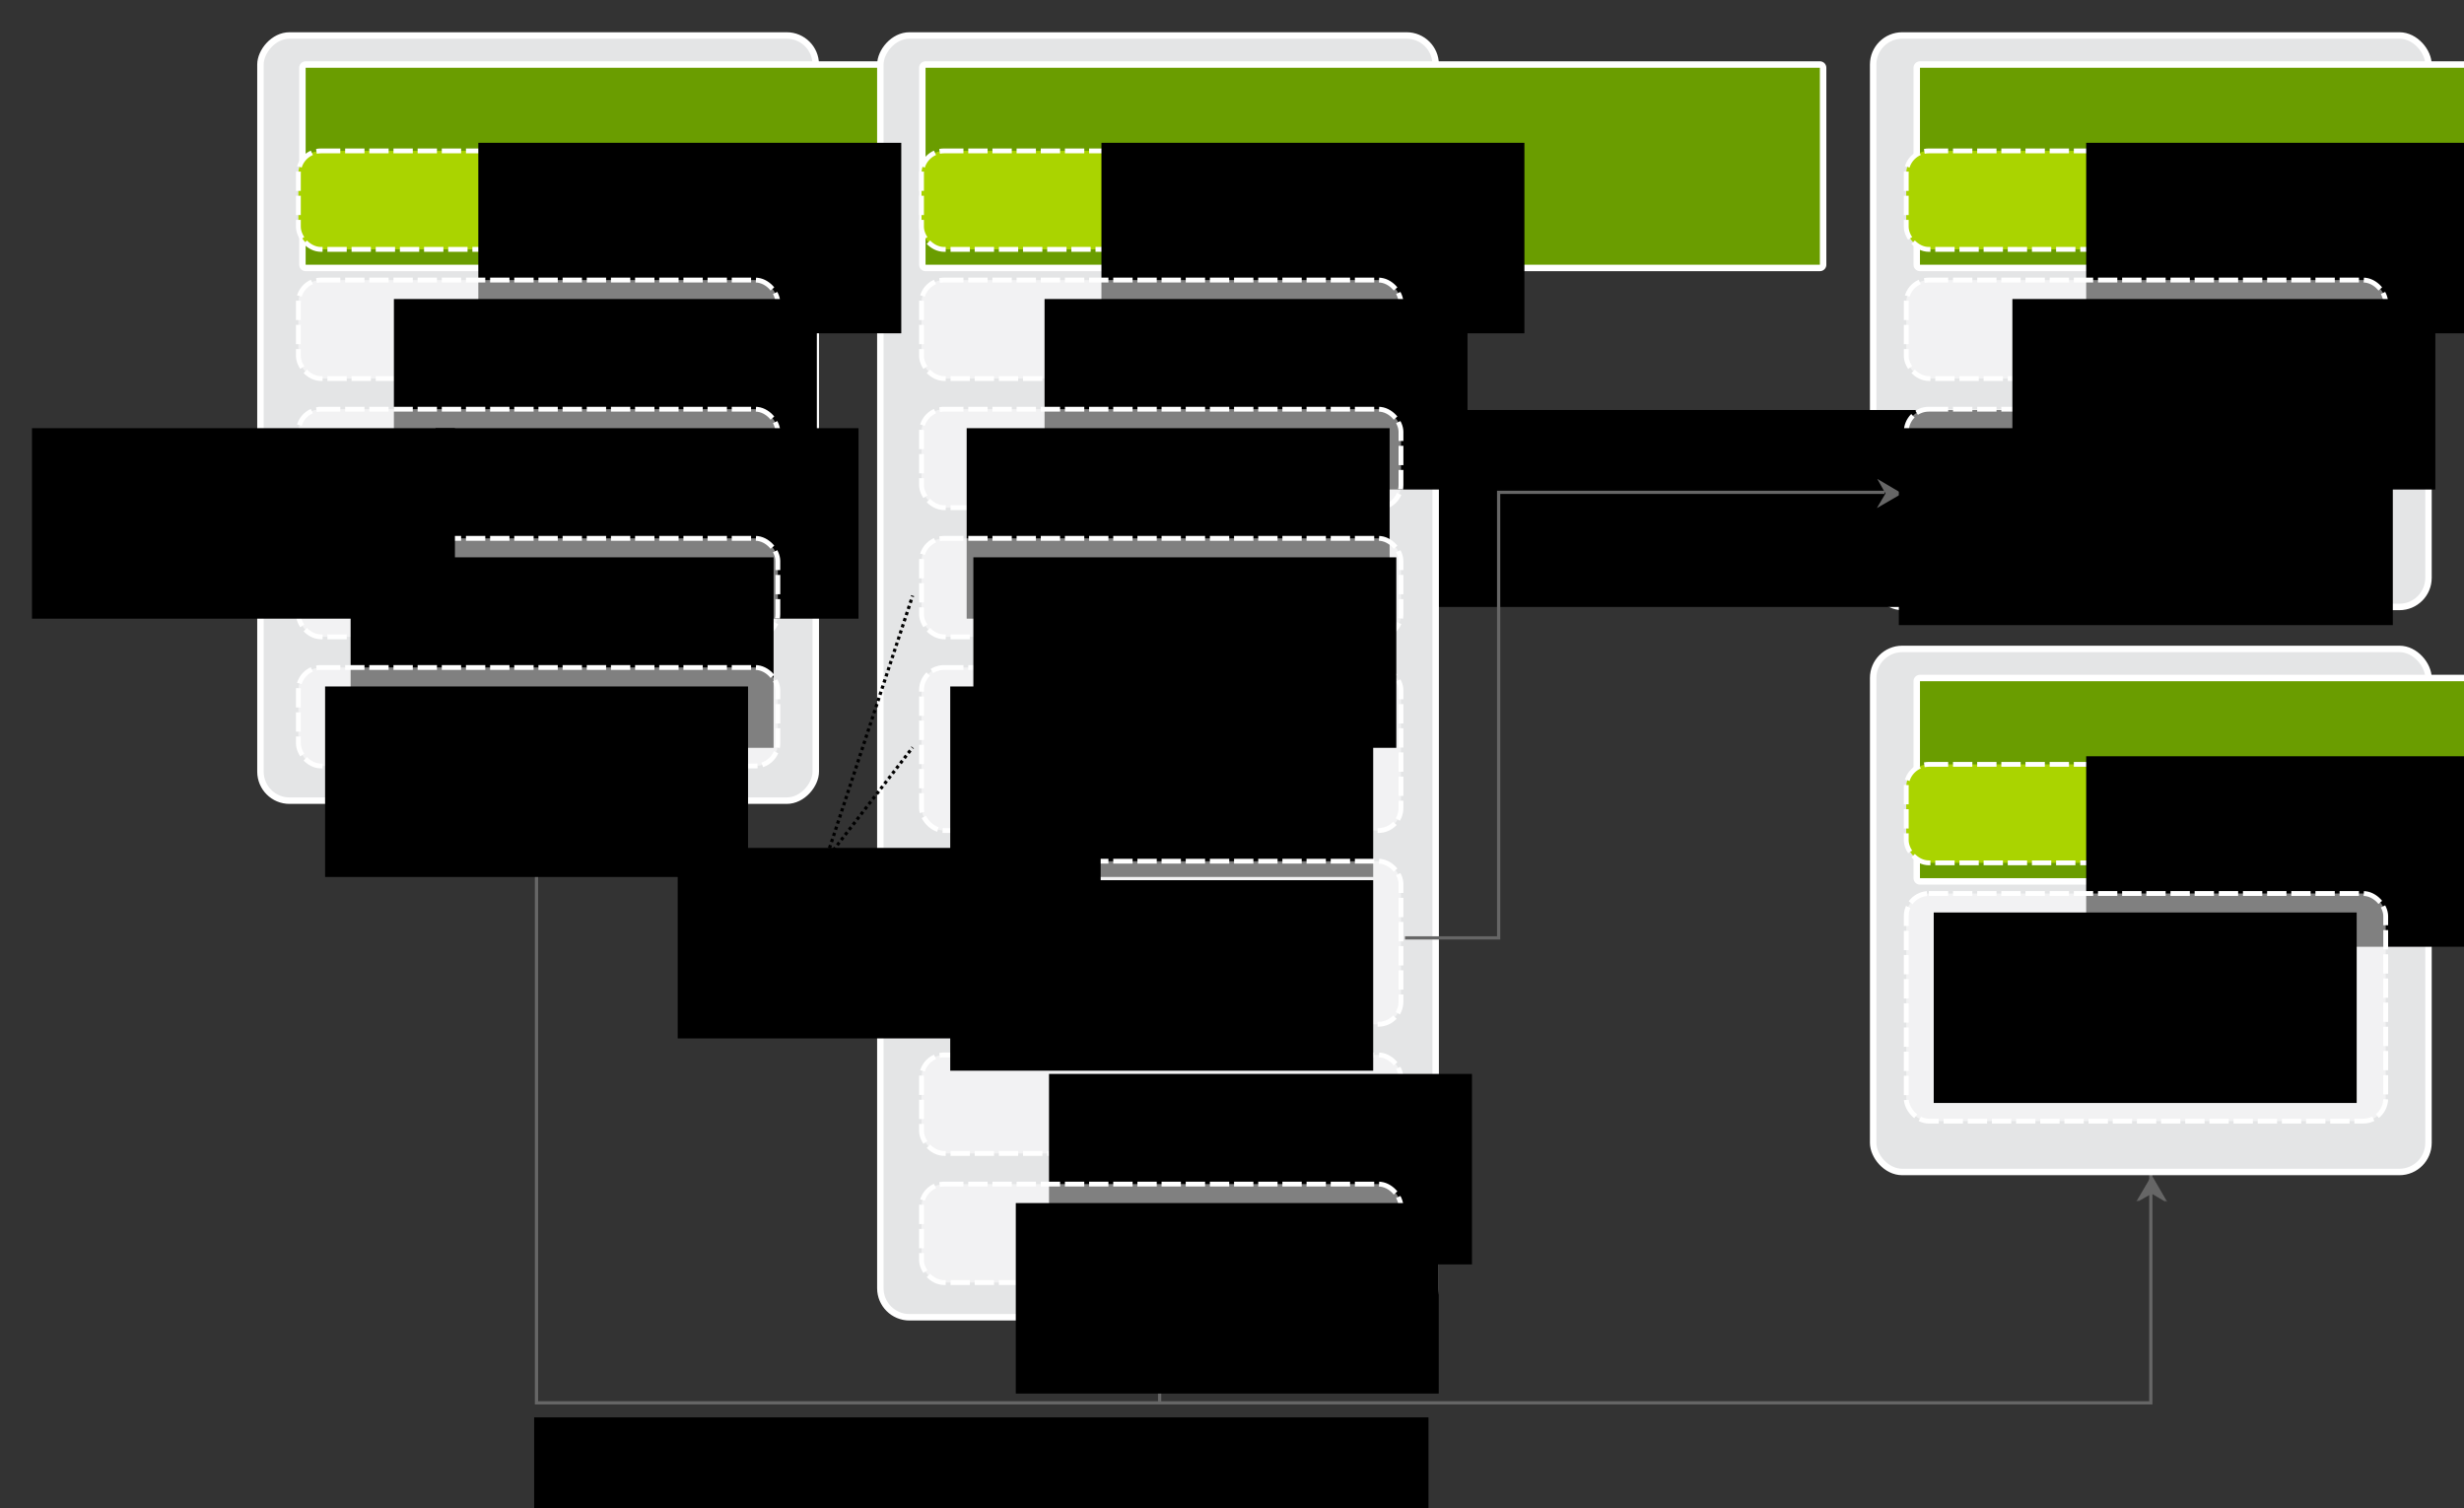 <?xml version="1.0" encoding="UTF-8" standalone="no"?>
<!-- Created with Inkscape (http://www.inkscape.org/) -->

<svg
   xmlns:dc="http://purl.org/dc/elements/1.1/"
   xmlns:cc="http://creativecommons.org/ns#"
   xmlns:rdf="http://www.w3.org/1999/02/22-rdf-syntax-ns#"
   xmlns:svg="http://www.w3.org/2000/svg"
   xmlns="http://www.w3.org/2000/svg"
   version="1.2"
   width="763.168"
   height="467.071"
   id="svg2">
  <rect width="100%" height="100%" fill="#333333" stroke="none"/>
  <defs
     id="defs4" />
  <g
     transform="translate(-1262.332,-495.375)"
     id="layer1">
    <rect
       width="172"
       height="237"
       rx="9"
       ry="9"
       x="-1515"
       y="506.362"
       transform="scale(-1,1)"
       id="rect6978-9"
       style="color:#000000;fill:#e4e5e6;fill-opacity:1;fill-rule:nonzero;stroke:#ffffff;stroke-width:2;stroke-miterlimit:4;stroke-opacity:1;stroke-dasharray:none;marker:none;visibility:visible;display:inline;overflow:visible;enable-background:accumulate" />
    <g
       transform="translate(120,0)"
       id="g10127">
      <flowRoot
         transform="translate(1164,272)"
         id="flowRoot6988-5"
         xml:space="preserve"
         style="font-size:15px;font-style:normal;font-variant:normal;font-weight:normal;font-stretch:normal;text-indent:0;text-align:start;text-decoration:none;line-height:125%;letter-spacing:0px;word-spacing:0px;text-transform:none;direction:ltr;block-progression:tb;writing-mode:lr-tb;text-anchor:start;baseline-shift:baseline;color:#000000;fill:#6a9d00;fill-opacity:1;fill-rule:nonzero;stroke:#ffffff;stroke-width:4;stroke-linecap:butt;stroke-linejoin:round;stroke-miterlimit:4;stroke-opacity:1;stroke-dasharray:none;stroke-dashoffset:0;marker:none;visibility:visible;display:inline;overflow:visible;enable-background:accumulate;font-family:Sans;-inkscape-font-specification:Sans"><flowRegion
           id="flowRegion6990-0"><rect
             width="277"
             height="61"
             x="73"
             y="244.362"
             id="rect6992-6"
             style="font-size:15px;font-style:normal;font-variant:normal;font-weight:normal;font-stretch:normal;text-indent:0;text-align:start;text-decoration:none;line-height:125%;letter-spacing:0px;word-spacing:0px;text-transform:none;direction:ltr;block-progression:tb;writing-mode:lr-tb;text-anchor:start;baseline-shift:baseline;color:#000000;fill:#6a9d00;fill-opacity:1;fill-rule:nonzero;stroke:#ffffff;stroke-width:4;stroke-linecap:butt;stroke-linejoin:round;stroke-miterlimit:4;stroke-opacity:1;stroke-dasharray:none;stroke-dashoffset:0;marker:none;visibility:visible;display:inline;overflow:visible;enable-background:accumulate;font-family:Sans;-inkscape-font-specification:Sans" /></flowRegion><flowPara
           id="flowPara3277">Admin Node</flowPara></flowRoot>      <flowRoot
         transform="translate(1164,272)"
         id="flowRoot6988-9-1"
         xml:space="preserve"
         style="font-size:15px;font-style:normal;font-variant:normal;font-weight:normal;font-stretch:normal;text-indent:0;text-align:start;text-decoration:none;line-height:125%;letter-spacing:0px;word-spacing:0px;text-transform:none;direction:ltr;block-progression:tb;writing-mode:lr-tb;text-anchor:start;baseline-shift:baseline;color:#000000;fill:#6a9d00;fill-opacity:1;fill-rule:nonzero;stroke:none;marker:none;visibility:visible;display:inline;overflow:visible;enable-background:accumulate;font-family:Sans;-inkscape-font-specification:Sans"><flowRegion
           id="flowRegion6990-1-9"><rect
             width="277"
             height="61"
             x="73"
             y="244.362"
             id="rect6992-3-8"
             style="font-size:15px;font-style:normal;font-variant:normal;font-weight:normal;font-stretch:normal;text-indent:0;text-align:start;text-decoration:none;line-height:125%;letter-spacing:0px;word-spacing:0px;text-transform:none;direction:ltr;block-progression:tb;writing-mode:lr-tb;text-anchor:start;baseline-shift:baseline;color:#000000;fill:#6a9d00;fill-opacity:1;fill-rule:nonzero;stroke:none;marker:none;visibility:visible;display:inline;overflow:visible;enable-background:accumulate;font-family:Sans;-inkscape-font-specification:Sans" /></flowRegion><flowPara
           id="flowPara3275">Admin Node</flowPara></flowRoot>    </g>
    <rect
       width="172"
       height="177"
       rx="9"
       ry="9"
       x="1842.5"
       y="506.362"
       id="rect6978-7-0"
       style="color:#000000;fill:#e4e5e6;fill-opacity:1;fill-rule:nonzero;stroke:#ffffff;stroke-width:2;stroke-miterlimit:4;stroke-opacity:1;stroke-dasharray:none;marker:none;visibility:visible;display:inline;overflow:visible;enable-background:accumulate" />
    <flowRoot
       transform="translate(1570.772,378)"
       id="flowRoot6998-1-3-9-0"
       xml:space="preserve"
       style="font-size:15px;font-style:normal;font-variant:normal;font-weight:normal;font-stretch:normal;text-align:center;line-height:125%;letter-spacing:0px;word-spacing:0px;writing-mode:lr-tb;text-anchor:middle;fill:#000000;fill-opacity:1;stroke:none;font-family:Sans;-inkscape-font-specification:Sans"><flowRegion
         id="flowRegion7000-4-1-9-1"><rect
           width="277"
           height="61"
           x="73"
           y="244.362"
           id="rect7002-3-4-0-6"
           style="font-size:15px;font-style:normal;font-variant:normal;font-weight:normal;font-stretch:normal;text-align:center;line-height:125%;writing-mode:lr-tb;text-anchor:middle;font-family:Sans;-inkscape-font-specification:Sans" /></flowRegion><flowPara
         id="flowPara3534">Cloud Control</flowPara></flowRoot>    <rect
       width="172"
       height="397"
       rx="9"
       ry="9"
       x="-1707"
       y="506.362"
       transform="scale(-1,1)"
       id="rect6978-9-2"
       style="color:#000000;fill:#e4e5e6;fill-opacity:1;fill-rule:nonzero;stroke:#ffffff;stroke-width:2;stroke-miterlimit:4;stroke-opacity:1;stroke-dasharray:none;marker:none;visibility:visible;display:inline;overflow:visible;enable-background:accumulate" />
    <rect
       width="148.503"
       height="50.503"
       rx="7"
       ry="7"
       x="1547.748"
       y="702.111"
       id="use9973-4-8-4-5"
       style="color:#000000;fill:#ffffff;fill-opacity:0.502;fill-rule:nonzero;stroke:#ffffff;stroke-width:1.497;stroke-linecap:butt;stroke-linejoin:miter;stroke-miterlimit:4;stroke-opacity:1;stroke-dasharray:5.987, 1.497;stroke-dashoffset:0;marker:none;visibility:visible;display:inline;overflow:visible;enable-background:accumulate" />
    <g
       transform="translate(312,2.0029297e-5)"
       id="g10127-6">
      <flowRoot
         transform="translate(1164,272)"
         id="flowRoot6988-5-0"
         xml:space="preserve"
         style="font-size:15px;font-style:normal;font-variant:normal;font-weight:normal;font-stretch:normal;text-indent:0;text-align:start;text-decoration:none;line-height:125%;letter-spacing:0px;word-spacing:0px;text-transform:none;direction:ltr;block-progression:tb;writing-mode:lr-tb;text-anchor:start;baseline-shift:baseline;color:#000000;fill:#6a9d00;fill-opacity:1;fill-rule:nonzero;stroke:#ffffff;stroke-width:4;stroke-linecap:butt;stroke-linejoin:round;stroke-miterlimit:4;stroke-opacity:1;stroke-dasharray:none;stroke-dashoffset:0;marker:none;visibility:visible;display:inline;overflow:visible;enable-background:accumulate;font-family:Sans;-inkscape-font-specification:Sans"><flowRegion
           id="flowRegion6990-0-5"><rect
             width="277"
             height="61"
             x="73"
             y="244.362"
             id="rect6992-6-8"
             style="font-size:15px;font-style:normal;font-variant:normal;font-weight:normal;font-stretch:normal;text-indent:0;text-align:start;text-decoration:none;line-height:125%;letter-spacing:0px;word-spacing:0px;text-transform:none;direction:ltr;block-progression:tb;writing-mode:lr-tb;text-anchor:start;baseline-shift:baseline;color:#000000;fill:#6a9d00;fill-opacity:1;fill-rule:nonzero;stroke:#ffffff;stroke-width:4;stroke-linecap:butt;stroke-linejoin:round;stroke-miterlimit:4;stroke-opacity:1;stroke-dasharray:none;stroke-dashoffset:0;marker:none;visibility:visible;display:inline;overflow:visible;enable-background:accumulate;font-family:Sans;-inkscape-font-specification:Sans" /></flowRegion><flowPara
           id="flowPara6994-2-2">Control Node</flowPara></flowRoot>      <flowRoot
         transform="translate(1164,272)"
         id="flowRoot6988-9-1-8"
         xml:space="preserve"
         style="font-size:15px;font-style:normal;font-variant:normal;font-weight:normal;font-stretch:normal;text-indent:0;text-align:start;text-decoration:none;line-height:125%;letter-spacing:0px;word-spacing:0px;text-transform:none;direction:ltr;block-progression:tb;writing-mode:lr-tb;text-anchor:start;baseline-shift:baseline;color:#000000;fill:#6a9d00;fill-opacity:1;fill-rule:nonzero;stroke:none;marker:none;visibility:visible;display:inline;overflow:visible;enable-background:accumulate;font-family:Sans;-inkscape-font-specification:Sans"><flowRegion
           id="flowRegion6990-1-9-2"><rect
             width="277"
             height="61"
             x="73"
             y="244.362"
             id="rect6992-3-8-6"
             style="font-size:15px;font-style:normal;font-variant:normal;font-weight:normal;font-stretch:normal;text-indent:0;text-align:start;text-decoration:none;line-height:125%;letter-spacing:0px;word-spacing:0px;text-transform:none;direction:ltr;block-progression:tb;writing-mode:lr-tb;text-anchor:start;baseline-shift:baseline;color:#000000;fill:#6a9d00;fill-opacity:1;fill-rule:nonzero;stroke:none;marker:none;visibility:visible;display:inline;overflow:visible;enable-background:accumulate;font-family:Sans;-inkscape-font-specification:Sans" /></flowRegion><flowPara
           id="flowPara6994-3-1-2">Control Node</flowPara></flowRoot>    </g>
    <g
       transform="translate(362,0)"
       id="g10117">
      <flowRoot
         transform="translate(1422,272)"
         id="flowRoot6988-0-0"
         xml:space="preserve"
         style="font-size:15px;font-style:normal;font-variant:normal;font-weight:normal;font-stretch:normal;text-indent:0;text-align:start;text-decoration:none;line-height:125%;letter-spacing:0px;word-spacing:0px;text-transform:none;direction:ltr;block-progression:tb;writing-mode:lr-tb;text-anchor:start;baseline-shift:baseline;color:#000000;fill:#6a9d00;fill-opacity:1;fill-rule:nonzero;stroke:#ffffff;stroke-width:4;stroke-linecap:butt;stroke-linejoin:round;stroke-miterlimit:4;stroke-opacity:1;stroke-dasharray:none;stroke-dashoffset:0;marker:none;visibility:visible;display:inline;overflow:visible;enable-background:accumulate;font-family:Sans;-inkscape-font-specification:Sans"><flowRegion
           id="flowRegion6990-13-7"><rect
             width="277"
             height="61"
             x="73"
             y="244.362"
             id="rect6992-2-3"
             style="font-size:15px;font-style:normal;font-variant:normal;font-weight:normal;font-stretch:normal;text-indent:0;text-align:start;text-decoration:none;line-height:125%;letter-spacing:0px;word-spacing:0px;text-transform:none;direction:ltr;block-progression:tb;writing-mode:lr-tb;text-anchor:start;baseline-shift:baseline;color:#000000;fill:#6a9d00;fill-opacity:1;fill-rule:nonzero;stroke:#ffffff;stroke-width:4;stroke-linecap:butt;stroke-linejoin:round;stroke-miterlimit:4;stroke-opacity:1;stroke-dasharray:none;stroke-dashoffset:0;marker:none;visibility:visible;display:inline;overflow:visible;enable-background:accumulate;font-family:Sans;-inkscape-font-specification:Sans" /></flowRegion><flowPara
           id="flowPara6994-6-3">Compute Node</flowPara></flowRoot>      <flowRoot
         transform="translate(1422,272)"
         id="flowRoot6988-9-3-2"
         xml:space="preserve"
         style="font-size:15px;font-style:normal;font-variant:normal;font-weight:normal;font-stretch:normal;text-indent:0;text-align:start;text-decoration:none;line-height:125%;letter-spacing:0px;word-spacing:0px;text-transform:none;direction:ltr;block-progression:tb;writing-mode:lr-tb;text-anchor:start;baseline-shift:baseline;color:#000000;fill:#6a9d00;fill-opacity:1;fill-rule:nonzero;stroke:none;marker:none;visibility:visible;display:inline;overflow:visible;enable-background:accumulate;font-family:Sans;-inkscape-font-specification:Sans"><flowRegion
           id="flowRegion6990-1-3-9"><rect
             width="277"
             height="61"
             x="73"
             y="244.362"
             id="rect6992-3-2-2"
             style="font-size:15px;font-style:normal;font-variant:normal;font-weight:normal;font-stretch:normal;text-indent:0;text-align:start;text-decoration:none;line-height:125%;letter-spacing:0px;word-spacing:0px;text-transform:none;direction:ltr;block-progression:tb;writing-mode:lr-tb;text-anchor:start;baseline-shift:baseline;color:#000000;fill:#6a9d00;fill-opacity:1;fill-rule:nonzero;stroke:none;marker:none;visibility:visible;display:inline;overflow:visible;enable-background:accumulate;font-family:Sans;-inkscape-font-specification:Sans" /></flowRegion><flowPara
           id="flowPara6994-3-5-0">Compute Node</flowPara></flowRoot>    </g>
    <path
       d="m 1846,647.862 -119.5,0 0,138 -29,0"
       id="path7032-4-2-24-8"
       style="fill:none;stroke:#666666;stroke-width:1px;stroke-linecap:butt;stroke-linejoin:miter;stroke-opacity:1" />
    <path
       d="m 1851.453,648.22 -7.693,-4.534 2.558,4.534 -2.678,4.534 z"
       id="path4730-8-3-1-2-7"
       style="fill:#666666;fill-opacity:1;stroke:none" />
    <path
       d="m 1621.546,903.814 -4.534,7.693 4.534,-2.558 4.534,2.678 z"
       id="path4730-8-3-1-2-7-1-8"
       style="fill:#666666;fill-opacity:1;stroke:none" />
    <path
       d="m 1928.5,858.862 0,71 -500,0 0,-187"
       id="path7032-4-2-24-8-9-0"
       style="fill:none;stroke:#666666;stroke-width:1px;stroke-linecap:butt;stroke-linejoin:miter;stroke-opacity:1" />
    <path
       d="m 1929.046,859.814 -4.534,7.693 4.534,-2.558 4.534,2.678 z"
       id="path4730-8-3-1-2-7-1-0"
       style="fill:#666666;fill-opacity:1;stroke:none" />
    <path
       d="m 1928.546,859.814 -4.534,7.693 4.534,-2.558 4.534,2.678 z"
       id="path4730-8-3-1-2-7-1-8-8"
       style="fill:#666666;fill-opacity:1;stroke:none" />
    <flowRoot
       transform="translate(1354.772,690)"
       id="flowRoot6998-1-3-9-0-5"
       xml:space="preserve"
       style="font-size:15px;font-style:normal;font-variant:normal;font-weight:normal;font-stretch:normal;text-align:start;line-height:125%;letter-spacing:0px;word-spacing:0px;writing-mode:lr-tb;text-anchor:start;fill:#000000;fill-opacity:1;stroke:none;font-family:Sans;-inkscape-font-specification:Sans"><flowRegion
         id="flowRegion7000-4-1-9-1-1"><rect
           width="277"
           height="61"
           x="73"
           y="244.362"
           id="rect7002-3-4-0-6-33"
           style="font-size:15px;font-style:normal;font-variant:normal;font-weight:normal;font-stretch:normal;text-align:start;line-height:125%;writing-mode:lr-tb;text-anchor:start;font-family:Sans;-inkscape-font-specification:Sans" /></flowRegion><flowPara
         id="flowPara3534-7">Node Deployment &amp; Management</flowPara></flowRoot>    <path
       d="m 1621.5,929.862 0,-23"
       id="path4595"
       style="color:#000000;fill:none;stroke:#666666;stroke-width:1px;stroke-linecap:butt;stroke-linejoin:miter;stroke-miterlimit:4;stroke-opacity:1;stroke-dasharray:none;stroke-dashoffset:0;marker:none;visibility:visible;display:inline;overflow:visible;enable-background:accumulate" />
    <rect
       width="148.503"
       height="30.503"
       rx="7"
       ry="7"
       x="1354.748"
       y="542.111"
       id="use9973-4-84-5"
       style="color:#000000;fill:#aad400;fill-opacity:1;stroke:#ffffff;stroke-width:1.497;stroke-miterlimit:4;stroke-opacity:1;stroke-dasharray:5.987, 1.497;stroke-dashoffset:0;marker:none;visibility:visible;display:inline;overflow:visible;enable-background:accumulate" />
    <flowRoot
       transform="translate(1337.481,295.245)"
       id="flowRoot6988-4-6"
       xml:space="preserve"
       style="font-size:15px;font-style:normal;font-variant:normal;font-weight:normal;font-stretch:normal;text-align:start;line-height:125%;letter-spacing:0px;word-spacing:0px;writing-mode:lr-tb;text-anchor:start;color:#000000;fill:#000000;fill-opacity:1;fill-rule:nonzero;stroke:none;stroke-width:1;marker:none;visibility:visible;display:inline;overflow:visible;enable-background:accumulate;font-family:Sans;-inkscape-font-specification:Sans"><flowRegion
         id="flowRegion6990-3-8"><rect
           width="131"
           height="59"
           x="73"
           y="244.362"
           id="rect6992-1-1"
           style="font-size:15px;font-style:normal;font-variant:normal;font-weight:normal;font-stretch:normal;text-align:start;line-height:125%;writing-mode:lr-tb;text-anchor:start;color:#000000;fill:#000000;fill-opacity:1;fill-rule:nonzero;stroke:none;stroke-width:1;marker:none;visibility:visible;display:inline;overflow:visible;enable-background:accumulate;font-family:Sans;-inkscape-font-specification:Sans" /></flowRegion><flowPara
         id="flowPara3320"
         style="font-size:15px;font-style:normal;font-variant:normal;font-weight:normal;font-stretch:normal;text-align:start;line-height:200%;writing-mode:lr-tb;text-anchor:start;color:#000000;fill:#000000;fill-opacity:1;fill-rule:nonzero;stroke:none;marker:none;visibility:visible;display:inline;overflow:visible;enable-background:accumulate;font-family:Sans;-inkscape-font-specification:Sans">SLES</flowPara></flowRoot>    <rect
       width="148.503"
       height="30.503"
       rx="7"
       ry="7"
       x="1354.748"
       y="582.111"
       id="use9973-4-84-5-3"
       style="color:#000000;fill:#ffffff;fill-opacity:0.502;fill-rule:nonzero;stroke:#ffffff;stroke-width:1.497;stroke-linecap:butt;stroke-linejoin:miter;stroke-miterlimit:4;stroke-opacity:1;stroke-dasharray:5.987, 1.497;stroke-dashoffset:0;marker:none;visibility:visible;display:inline;overflow:visible;enable-background:accumulate" />
    <flowRoot
       transform="translate(1311.333,343.628)"
       id="flowRoot6988-4-6-5"
       xml:space="preserve"
       style="font-size:15px;font-style:normal;font-variant:normal;font-weight:normal;font-stretch:normal;text-align:start;line-height:125%;letter-spacing:0px;word-spacing:0px;writing-mode:lr-tb;text-anchor:start;color:#000000;fill:#000000;fill-opacity:1;fill-rule:nonzero;stroke:none;stroke-width:1;marker:none;visibility:visible;display:inline;overflow:visible;enable-background:accumulate;font-family:Sans;-inkscape-font-specification:Sans"><flowRegion
         id="flowRegion6990-3-8-03"><rect
           width="131"
           height="59"
           x="73"
           y="244.362"
           id="rect6992-1-1-5"
           style="font-size:15px;font-style:normal;font-variant:normal;font-weight:normal;font-stretch:normal;text-align:start;line-height:125%;writing-mode:lr-tb;text-anchor:start;color:#000000;fill:#000000;fill-opacity:1;fill-rule:nonzero;stroke:none;stroke-width:1;marker:none;visibility:visible;display:inline;overflow:visible;enable-background:accumulate;font-family:Sans;-inkscape-font-specification:Sans" /></flowRegion><flowPara
         id="flowPara3875">Chef Server</flowPara></flowRoot>    <rect
       width="148.503"
       height="30.503"
       rx="7"
       ry="7"
       x="1354.748"
       y="622.111"
       id="use9973-4-84-5-3-2"
       style="color:#000000;fill:#ffffff;fill-opacity:0.502;fill-rule:nonzero;stroke:#ffffff;stroke-width:1.497;stroke-linecap:butt;stroke-linejoin:miter;stroke-miterlimit:4;stroke-opacity:1;stroke-dasharray:5.987, 1.497;stroke-dashoffset:0;marker:none;visibility:visible;display:inline;overflow:visible;enable-background:accumulate" />
    <flowRoot
       transform="translate(1324.238,383.628)"
       id="flowRoot6988-4-6-5-0"
       xml:space="preserve"
       style="font-size:15px;font-style:normal;font-variant:normal;font-weight:normal;font-stretch:normal;text-align:start;line-height:125%;letter-spacing:0px;word-spacing:0px;writing-mode:lr-tb;text-anchor:start;color:#000000;fill:#000000;fill-opacity:1;fill-rule:nonzero;stroke:none;stroke-width:1;marker:none;visibility:visible;display:inline;overflow:visible;enable-background:accumulate;font-family:Sans;-inkscape-font-specification:Sans"><flowRegion
         id="flowRegion6990-3-8-03-6"><rect
           width="131"
           height="59"
           x="73"
           y="244.362"
           id="rect6992-1-1-5-8"
           style="font-size:15px;font-style:normal;font-variant:normal;font-weight:normal;font-stretch:normal;text-align:start;line-height:125%;writing-mode:lr-tb;text-anchor:start;color:#000000;fill:#000000;fill-opacity:1;fill-rule:nonzero;stroke:none;stroke-width:1;marker:none;visibility:visible;display:inline;overflow:visible;enable-background:accumulate;font-family:Sans;-inkscape-font-specification:Sans" /></flowRegion><flowPara
         id="flowPara3875-8">Crowbar</flowPara></flowRoot>    <rect
       width="148.503"
       height="30.503"
       rx="7"
       ry="7"
       x="1354.748"
       y="662.111"
       id="use9973-4-84-5-3-2-3"
       style="color:#000000;fill:#ffffff;fill-opacity:0.502;fill-rule:nonzero;stroke:#ffffff;stroke-width:1.497;stroke-linecap:butt;stroke-linejoin:miter;stroke-miterlimit:4;stroke-opacity:1;stroke-dasharray:5.987, 1.497;stroke-dashoffset:0;marker:none;visibility:visible;display:inline;overflow:visible;enable-background:accumulate" />
    <flowRoot
       transform="translate(1297.93,423.628)"
       id="flowRoot6988-4-6-5-0-1"
       xml:space="preserve"
       style="font-size:15px;font-style:normal;font-variant:normal;font-weight:normal;font-stretch:normal;text-align:start;line-height:125%;letter-spacing:0px;word-spacing:0px;writing-mode:lr-tb;text-anchor:start;color:#000000;fill:#000000;fill-opacity:1;fill-rule:nonzero;stroke:none;stroke-width:1;marker:none;visibility:visible;display:inline;overflow:visible;enable-background:accumulate;font-family:Sans;-inkscape-font-specification:Sans"><flowRegion
         id="flowRegion6990-3-8-03-6-6"><rect
           width="131"
           height="59"
           x="73"
           y="244.362"
           id="rect6992-1-1-5-8-5"
           style="font-size:15px;font-style:normal;font-variant:normal;font-weight:normal;font-stretch:normal;text-align:start;line-height:125%;writing-mode:lr-tb;text-anchor:start;color:#000000;fill:#000000;fill-opacity:1;fill-rule:nonzero;stroke:none;stroke-width:1;marker:none;visibility:visible;display:inline;overflow:visible;enable-background:accumulate;font-family:Sans;-inkscape-font-specification:Sans" /></flowRegion><flowPara
         id="flowPara3875-8-5">Software Mirror</flowPara></flowRoot>    <rect
       width="148.503"
       height="30.503"
       rx="7"
       ry="7"
       x="1354.748"
       y="702.111"
       id="use9973-4-84-5-3-2-3-0"
       style="color:#000000;fill:#ffffff;fill-opacity:0.502;fill-rule:nonzero;stroke:#ffffff;stroke-width:1.497;stroke-linecap:butt;stroke-linejoin:miter;stroke-miterlimit:4;stroke-opacity:1;stroke-dasharray:5.987, 1.497;stroke-dashoffset:0;marker:none;visibility:visible;display:inline;overflow:visible;enable-background:accumulate" />
    <flowRoot
       transform="translate(1290.024,463.628)"
       id="flowRoot6988-4-6-5-0-1-1"
       xml:space="preserve"
       style="font-size:15px;font-style:normal;font-variant:normal;font-weight:normal;font-stretch:normal;text-align:center;line-height:125%;letter-spacing:0px;word-spacing:0px;writing-mode:lr-tb;text-anchor:middle;color:#000000;fill:#000000;fill-opacity:1;fill-rule:nonzero;stroke:none;stroke-width:1;marker:none;visibility:visible;display:inline;overflow:visible;enable-background:accumulate;font-family:Sans;-inkscape-font-specification:Sans"><flowRegion
         id="flowRegion6990-3-8-03-6-6-7"><rect
           width="131"
           height="59"
           x="73"
           y="244.362"
           id="rect6992-1-1-5-8-5-1"
           style="font-size:15px;font-style:normal;font-variant:normal;font-weight:normal;font-stretch:normal;text-align:center;line-height:125%;writing-mode:lr-tb;text-anchor:middle;color:#000000;fill:#000000;fill-opacity:1;fill-rule:nonzero;stroke:none;stroke-width:1;marker:none;visibility:visible;display:inline;overflow:visible;enable-background:accumulate;font-family:Sans;-inkscape-font-specification:Sans" /></flowRegion><flowPara
         id="flowPara3875-8-5-9">DHCP/TFTP</flowPara></flowRoot>    <rect
       width="148.503"
       height="30.503"
       rx="7"
       ry="7"
       x="1547.748"
       y="542.111"
       id="use9973-4-84-5-2"
       style="color:#000000;fill:#aad400;fill-opacity:1;stroke:#ffffff;stroke-width:1.497;stroke-miterlimit:4;stroke-opacity:1;stroke-dasharray:5.987, 1.497;stroke-dashoffset:0;marker:none;visibility:visible;display:inline;overflow:visible;enable-background:accumulate" />
    <flowRoot
       transform="translate(1530.481,295.245)"
       id="flowRoot6988-4-6-1"
       xml:space="preserve"
       style="font-size:15px;font-style:normal;font-variant:normal;font-weight:normal;font-stretch:normal;text-align:start;line-height:125%;letter-spacing:0px;word-spacing:0px;writing-mode:lr-tb;text-anchor:start;color:#000000;fill:#000000;fill-opacity:1;fill-rule:nonzero;stroke:none;stroke-width:1;marker:none;visibility:visible;display:inline;overflow:visible;enable-background:accumulate;font-family:Sans;-inkscape-font-specification:Sans"><flowRegion
         id="flowRegion6990-3-8-7"><rect
           width="131"
           height="59"
           x="73"
           y="244.362"
           id="rect6992-1-1-8"
           style="font-size:15px;font-style:normal;font-variant:normal;font-weight:normal;font-stretch:normal;text-align:start;line-height:125%;writing-mode:lr-tb;text-anchor:start;color:#000000;fill:#000000;fill-opacity:1;fill-rule:nonzero;stroke:none;stroke-width:1;marker:none;visibility:visible;display:inline;overflow:visible;enable-background:accumulate;font-family:Sans;-inkscape-font-specification:Sans" /></flowRegion><flowPara
         id="flowPara3320-6"
         style="font-size:15px;font-style:normal;font-variant:normal;font-weight:normal;font-stretch:normal;text-align:start;line-height:200%;writing-mode:lr-tb;text-anchor:start;color:#000000;fill:#000000;fill-opacity:1;fill-rule:nonzero;stroke:none;marker:none;visibility:visible;display:inline;overflow:visible;enable-background:accumulate;font-family:Sans;-inkscape-font-specification:Sans">SLES</flowPara></flowRoot>    <rect
       width="148.503"
       height="30.503"
       rx="7"
       ry="7"
       x="1547.748"
       y="582.111"
       id="use9973-4-84-5-3-0"
       style="color:#000000;fill:#ffffff;fill-opacity:0.502;fill-rule:nonzero;stroke:#ffffff;stroke-width:1.497;stroke-linecap:butt;stroke-linejoin:miter;stroke-miterlimit:4;stroke-opacity:1;stroke-dasharray:5.987, 1.497;stroke-dashoffset:0;marker:none;visibility:visible;display:inline;overflow:visible;enable-background:accumulate" />
    <flowRoot
       transform="translate(1512.862,343.628)"
       id="flowRoot6988-4-6-5-4"
       xml:space="preserve"
       style="font-size:15px;font-style:normal;font-variant:normal;font-weight:normal;font-stretch:normal;text-align:start;line-height:125%;letter-spacing:0px;word-spacing:0px;writing-mode:lr-tb;text-anchor:start;color:#000000;fill:#000000;fill-opacity:1;fill-rule:nonzero;stroke:none;stroke-width:1;marker:none;visibility:visible;display:inline;overflow:visible;enable-background:accumulate;font-family:Sans;-inkscape-font-specification:Sans"><flowRegion
         id="flowRegion6990-3-8-03-7"><rect
           width="131"
           height="59"
           x="73"
           y="244.362"
           id="rect6992-1-1-5-1"
           style="font-size:15px;font-style:normal;font-variant:normal;font-weight:normal;font-stretch:normal;text-align:start;line-height:125%;writing-mode:lr-tb;text-anchor:start;color:#000000;fill:#000000;fill-opacity:1;fill-rule:nonzero;stroke:none;stroke-width:1;marker:none;visibility:visible;display:inline;overflow:visible;enable-background:accumulate;font-family:Sans;-inkscape-font-specification:Sans" /></flowRegion><flowPara
         id="flowPara3875-3">Database</flowPara></flowRoot>    <rect
       width="148.503"
       height="30.503"
       rx="7"
       ry="7"
       x="1547.748"
       y="622.111"
       id="use9973-4-84-5-3-2-0"
       style="color:#000000;fill:#ffffff;fill-opacity:0.502;fill-rule:nonzero;stroke:#ffffff;stroke-width:1.497;stroke-linecap:butt;stroke-linejoin:miter;stroke-miterlimit:4;stroke-opacity:1;stroke-dasharray:5.987, 1.497;stroke-dashoffset:0;marker:none;visibility:visible;display:inline;overflow:visible;enable-background:accumulate" />
    <flowRoot
       transform="translate(1488.736,383.628)"
       id="flowRoot6988-4-6-5-0-7"
       xml:space="preserve"
       style="font-size:15px;font-style:normal;font-variant:normal;font-weight:normal;font-stretch:normal;text-align:start;line-height:125%;letter-spacing:0px;word-spacing:0px;writing-mode:lr-tb;text-anchor:start;color:#000000;fill:#000000;fill-opacity:1;fill-rule:nonzero;stroke:none;stroke-width:1;marker:none;visibility:visible;display:inline;overflow:visible;enable-background:accumulate;font-family:Sans;-inkscape-font-specification:Sans"><flowRegion
         id="flowRegion6990-3-8-03-6-0"><rect
           width="131"
           height="59"
           x="73"
           y="244.362"
           id="rect6992-1-1-5-8-6"
           style="font-size:15px;font-style:normal;font-variant:normal;font-weight:normal;font-stretch:normal;text-align:start;line-height:125%;writing-mode:lr-tb;text-anchor:start;color:#000000;fill:#000000;fill-opacity:1;fill-rule:nonzero;stroke:none;stroke-width:1;marker:none;visibility:visible;display:inline;overflow:visible;enable-background:accumulate;font-family:Sans;-inkscape-font-specification:Sans" /></flowRegion><flowPara
         id="flowPara3875-8-3">Message Queue</flowPara></flowRoot>    <rect
       width="148.503"
       height="30.503"
       rx="7"
       ry="7"
       x="1547.748"
       y="662.111"
       id="use9973-4-84-5-3-2-3-5"
       style="color:#000000;fill:#ffffff;fill-opacity:0.502;fill-rule:nonzero;stroke:#ffffff;stroke-width:1.497;stroke-linecap:butt;stroke-linejoin:miter;stroke-miterlimit:4;stroke-opacity:1;stroke-dasharray:5.987, 1.497;stroke-dashoffset:0;marker:none;visibility:visible;display:inline;overflow:visible;enable-background:accumulate" />
    <flowRoot
       transform="translate(1490.809,423.628)"
       id="flowRoot6988-4-6-5-0-1-9"
       xml:space="preserve"
       style="font-size:15px;font-style:normal;font-variant:normal;font-weight:normal;font-stretch:normal;text-align:start;line-height:125%;letter-spacing:0px;word-spacing:0px;writing-mode:lr-tb;text-anchor:start;color:#000000;fill:#000000;fill-opacity:1;fill-rule:nonzero;stroke:none;stroke-width:1;marker:none;visibility:visible;display:inline;overflow:visible;enable-background:accumulate;font-family:Sans;-inkscape-font-specification:Sans"><flowRegion
         id="flowRegion6990-3-8-03-6-6-9"><rect
           width="131"
           height="59"
           x="73"
           y="244.362"
           id="rect6992-1-1-5-8-5-4"
           style="font-size:15px;font-style:normal;font-variant:normal;font-weight:normal;font-stretch:normal;text-align:start;line-height:125%;writing-mode:lr-tb;text-anchor:start;color:#000000;fill:#000000;fill-opacity:1;fill-rule:nonzero;stroke:none;stroke-width:1;marker:none;visibility:visible;display:inline;overflow:visible;enable-background:accumulate;font-family:Sans;-inkscape-font-specification:Sans" /></flowRegion><flowPara
         id="flowPara3875-8-5-8">Openstack APIs</flowPara></flowRoot>    <flowRoot
       transform="translate(1483.645,463.628)"
       id="flowRoot6988-4-6-5-0-1-1-7"
       xml:space="preserve"
       style="font-size:15px;font-style:normal;font-variant:normal;font-weight:normal;font-stretch:normal;text-align:center;line-height:125%;letter-spacing:0px;word-spacing:0px;writing-mode:lr-tb;text-anchor:middle;color:#000000;fill:#000000;fill-opacity:1;fill-rule:nonzero;stroke:none;stroke-width:1;marker:none;visibility:visible;display:inline;overflow:visible;enable-background:accumulate;font-family:Sans;-inkscape-font-specification:Sans"><flowRegion
         id="flowRegion6990-3-8-03-6-6-7-8"><rect
           width="131"
           height="59"
           x="73"
           y="244.362"
           id="rect6992-1-1-5-8-5-1-8"
           style="font-size:15px;font-style:normal;font-variant:normal;font-weight:normal;font-stretch:normal;text-align:center;line-height:125%;writing-mode:lr-tb;text-anchor:middle;color:#000000;fill:#000000;fill-opacity:1;fill-rule:nonzero;stroke:none;stroke-width:1;marker:none;visibility:visible;display:inline;overflow:visible;enable-background:accumulate;font-family:Sans;-inkscape-font-specification:Sans" /></flowRegion><flowPara
         id="flowPara3875-8-5-9-9">Openstack Dashboard</flowPara></flowRoot>    <rect
       width="148.503"
       height="30.503"
       rx="7"
       ry="7"
       x="1547.748"
       y="822.111"
       id="use9973-4-84-5-3-2-3-5-6"
       style="color:#000000;fill:#ffffff;fill-opacity:0.502;fill-rule:nonzero;stroke:#ffffff;stroke-width:1.497;stroke-linecap:butt;stroke-linejoin:miter;stroke-miterlimit:4;stroke-opacity:1;stroke-dasharray:5.987, 1.497;stroke-dashoffset:0;marker:none;visibility:visible;display:inline;overflow:visible;enable-background:accumulate" />
    <flowRoot
       transform="translate(1514.239,583.628)"
       id="flowRoot6988-4-6-5-0-1-9-6"
       xml:space="preserve"
       style="font-size:15px;font-style:normal;font-variant:normal;font-weight:normal;font-stretch:normal;text-align:start;line-height:125%;letter-spacing:0px;word-spacing:0px;writing-mode:lr-tb;text-anchor:start;color:#000000;fill:#000000;fill-opacity:1;fill-rule:nonzero;stroke:none;stroke-width:1;marker:none;visibility:visible;display:inline;overflow:visible;enable-background:accumulate;font-family:Sans;-inkscape-font-specification:Sans"><flowRegion
         id="flowRegion6990-3-8-03-6-6-9-6"><rect
           width="131"
           height="59"
           x="73"
           y="244.362"
           id="rect6992-1-1-5-8-5-4-8"
           style="font-size:15px;font-style:normal;font-variant:normal;font-weight:normal;font-stretch:normal;text-align:start;line-height:125%;writing-mode:lr-tb;text-anchor:start;color:#000000;fill:#000000;fill-opacity:1;fill-rule:nonzero;stroke:none;stroke-width:1;marker:none;visibility:visible;display:inline;overflow:visible;enable-background:accumulate;font-family:Sans;-inkscape-font-specification:Sans" /></flowRegion><flowPara
         id="flowPara3875-8-5-8-2">Keystone</flowPara></flowRoot>    <rect
       width="148.503"
       height="50.503"
       rx="7"
       ry="7"
       x="1547.748"
       y="762.111"
       id="use9973-4-8-4-5-8"
       style="color:#000000;fill:#ffffff;fill-opacity:0.502;stroke:#ffffff;stroke-width:1.497;stroke-miterlimit:4;stroke-opacity:1;stroke-dasharray:5.987, 1.497;stroke-dashoffset:0;marker:none;visibility:visible;display:inline;overflow:visible;enable-background:accumulate" />
    <flowRoot
       transform="translate(1483.645,523.628)"
       id="flowRoot6988-4-6-5-0-1-1-7-4"
       xml:space="preserve"
       style="font-size:15px;font-style:normal;font-variant:normal;font-weight:normal;font-stretch:normal;text-align:center;line-height:125%;letter-spacing:0px;word-spacing:0px;writing-mode:lr-tb;text-anchor:middle;color:#000000;fill:#000000;fill-opacity:1;fill-rule:nonzero;stroke:none;stroke-width:1;marker:none;visibility:visible;display:inline;overflow:visible;enable-background:accumulate;font-family:Sans;-inkscape-font-specification:Sans"><flowRegion
         id="flowRegion6990-3-8-03-6-6-7-8-1"><rect
           width="131"
           height="59"
           x="73"
           y="244.362"
           id="rect6992-1-1-5-8-5-1-8-3"
           style="font-size:15px;font-style:normal;font-variant:normal;font-weight:normal;font-stretch:normal;text-align:center;line-height:125%;writing-mode:lr-tb;text-anchor:middle;color:#000000;fill:#000000;fill-opacity:1;fill-rule:nonzero;stroke:none;stroke-width:1;marker:none;visibility:visible;display:inline;overflow:visible;enable-background:accumulate;font-family:Sans;-inkscape-font-specification:Sans" /></flowRegion><flowPara
         id="flowPara3875-8-5-9-9-9">Openstack Scheduler</flowPara></flowRoot>    <rect
       width="148.503"
       height="30.503"
       rx="7"
       ry="7"
       x="1852.748"
       y="542.111"
       id="use9973-4-84-5-2-8"
       style="color:#000000;fill:#aad400;fill-opacity:1;stroke:#ffffff;stroke-width:1.497;stroke-miterlimit:4;stroke-opacity:1;stroke-dasharray:5.987, 1.497;stroke-dashoffset:0;marker:none;visibility:visible;display:inline;overflow:visible;enable-background:accumulate" />
    <flowRoot
       transform="translate(1835.481,295.245)"
       id="flowRoot6988-4-6-1-5"
       xml:space="preserve"
       style="font-size:15px;font-style:normal;font-variant:normal;font-weight:normal;font-stretch:normal;text-align:start;line-height:125%;letter-spacing:0px;word-spacing:0px;writing-mode:lr-tb;text-anchor:start;color:#000000;fill:#000000;fill-opacity:1;fill-rule:nonzero;stroke:none;stroke-width:1;marker:none;visibility:visible;display:inline;overflow:visible;enable-background:accumulate;font-family:Sans;-inkscape-font-specification:Sans"><flowRegion
         id="flowRegion6990-3-8-7-4"><rect
           width="131"
           height="59"
           x="73"
           y="244.362"
           id="rect6992-1-1-8-7"
           style="font-size:15px;font-style:normal;font-variant:normal;font-weight:normal;font-stretch:normal;text-align:start;line-height:125%;writing-mode:lr-tb;text-anchor:start;color:#000000;fill:#000000;fill-opacity:1;fill-rule:nonzero;stroke:none;stroke-width:1;marker:none;visibility:visible;display:inline;overflow:visible;enable-background:accumulate;font-family:Sans;-inkscape-font-specification:Sans" /></flowRegion><flowPara
         id="flowPara3320-6-6"
         style="font-size:15px;font-style:normal;font-variant:normal;font-weight:normal;font-stretch:normal;text-align:start;line-height:200%;writing-mode:lr-tb;text-anchor:start;color:#000000;fill:#000000;fill-opacity:1;fill-rule:nonzero;stroke:none;marker:none;visibility:visible;display:inline;overflow:visible;enable-background:accumulate;font-family:Sans;-inkscape-font-specification:Sans">SLES</flowPara></flowRoot>    <rect
       width="148.503"
       height="50.503"
       rx="7"
       ry="7"
       x="1852.748"
       y="622.111"
       id="use9973-4-8-4-5-8-5"
       style="color:#000000;fill:#ffffff;fill-opacity:0.502;stroke:#ffffff;stroke-width:1.497;stroke-miterlimit:4;stroke-opacity:1;stroke-dasharray:5.987, 1.497;stroke-dashoffset:0;marker:none;visibility:visible;display:inline;overflow:visible;enable-background:accumulate" />
    <flowRoot
       transform="translate(1777.449,383.628)"
       id="flowRoot6988-4-6-5-4-4"
       xml:space="preserve"
       style="font-size:15px;font-style:normal;font-variant:normal;font-weight:normal;font-stretch:normal;text-align:center;line-height:125%;letter-spacing:0px;word-spacing:0px;writing-mode:lr-tb;text-anchor:middle;color:#000000;fill:#000000;fill-opacity:1;fill-rule:nonzero;stroke:none;stroke-width:1;marker:none;visibility:visible;display:inline;overflow:visible;enable-background:accumulate;font-family:Sans;-inkscape-font-specification:Sans"><flowRegion
         id="flowRegion6990-3-8-03-7-0"><rect
           width="153"
           height="61"
           x="73"
           y="244.362"
           id="rect6992-1-1-5-1-3"
           style="font-size:15px;font-style:normal;font-variant:normal;font-weight:normal;font-stretch:normal;text-align:center;line-height:125%;writing-mode:lr-tb;text-anchor:middle;color:#000000;fill:#000000;fill-opacity:1;fill-rule:nonzero;stroke:none;stroke-width:1;marker:none;visibility:visible;display:inline;overflow:visible;enable-background:accumulate;font-family:Sans;-inkscape-font-specification:Sans" /></flowRegion><flowPara
         id="flowPara3875-3-2">OpenStack-</flowPara><flowPara
         id="flowPara5033">Compute</flowPara></flowRoot>    <rect
       width="148.503"
       height="30.503"
       rx="7"
       ry="7"
       x="1852.748"
       y="582.111"
       id="use9973-4-84-5-3-0-7"
       style="color:#000000;fill:#ffffff;fill-opacity:0.502;fill-rule:nonzero;stroke:#ffffff;stroke-width:1.497;stroke-linecap:butt;stroke-linejoin:miter;stroke-miterlimit:4;stroke-opacity:1;stroke-dasharray:5.987, 1.497;stroke-dashoffset:0;marker:none;visibility:visible;display:inline;overflow:visible;enable-background:accumulate" />
    <flowRoot
       transform="translate(1812.622,343.628)"
       id="flowRoot6988-4-6-5-4-2"
       xml:space="preserve"
       style="font-size:15px;font-style:normal;font-variant:normal;font-weight:normal;font-stretch:normal;text-align:start;line-height:125%;letter-spacing:0px;word-spacing:0px;writing-mode:lr-tb;text-anchor:start;color:#000000;fill:#000000;fill-opacity:1;fill-rule:nonzero;stroke:none;stroke-width:1;marker:none;visibility:visible;display:inline;overflow:visible;enable-background:accumulate;font-family:Sans;-inkscape-font-specification:Sans"><flowRegion
         id="flowRegion6990-3-8-03-7-04"><rect
           width="131"
           height="59"
           x="73"
           y="244.362"
           id="rect6992-1-1-5-1-7"
           style="font-size:15px;font-style:normal;font-variant:normal;font-weight:normal;font-stretch:normal;text-align:start;line-height:125%;writing-mode:lr-tb;text-anchor:start;color:#000000;fill:#000000;fill-opacity:1;fill-rule:nonzero;stroke:none;stroke-width:1;marker:none;visibility:visible;display:inline;overflow:visible;enable-background:accumulate;font-family:Sans;-inkscape-font-specification:Sans" /></flowRegion><flowPara
         id="flowPara3875-3-6">Hypervisor</flowPara></flowRoot>    <rect
       width="172"
       height="162"
       rx="9"
       ry="9"
       x="1842.5"
       y="696.362"
       id="rect6978-7-0-4"
       style="color:#000000;fill:#e4e5e6;fill-opacity:1;fill-rule:nonzero;stroke:#ffffff;stroke-width:2;stroke-miterlimit:4;stroke-opacity:1;stroke-dasharray:none;marker:none;visibility:visible;display:inline;overflow:visible;enable-background:accumulate" />
    <g
       transform="translate(362,190)"
       id="g10117-0">
      <flowRoot
         transform="translate(1422,272)"
         id="flowRoot6988-0-0-8"
         xml:space="preserve"
         style="font-size:15px;font-style:normal;font-variant:normal;font-weight:normal;font-stretch:normal;text-indent:0;text-align:start;text-decoration:none;line-height:125%;letter-spacing:0px;word-spacing:0px;text-transform:none;direction:ltr;block-progression:tb;writing-mode:lr-tb;text-anchor:start;baseline-shift:baseline;color:#000000;fill:#6a9d00;fill-opacity:1;fill-rule:nonzero;stroke:#ffffff;stroke-width:4;stroke-linecap:butt;stroke-linejoin:round;stroke-miterlimit:4;stroke-opacity:1;stroke-dasharray:none;stroke-dashoffset:0;marker:none;visibility:visible;display:inline;overflow:visible;enable-background:accumulate;font-family:Sans;-inkscape-font-specification:Sans"><flowRegion
           id="flowRegion6990-13-7-6"><rect
             width="277"
             height="61"
             x="73"
             y="244.362"
             id="rect6992-2-3-9"
             style="font-size:15px;font-style:normal;font-variant:normal;font-weight:normal;font-stretch:normal;text-indent:0;text-align:start;text-decoration:none;line-height:125%;letter-spacing:0px;word-spacing:0px;text-transform:none;direction:ltr;block-progression:tb;writing-mode:lr-tb;text-anchor:start;baseline-shift:baseline;color:#000000;fill:#6a9d00;fill-opacity:1;fill-rule:nonzero;stroke:#ffffff;stroke-width:4;stroke-linecap:butt;stroke-linejoin:round;stroke-miterlimit:4;stroke-opacity:1;stroke-dasharray:none;stroke-dashoffset:0;marker:none;visibility:visible;display:inline;overflow:visible;enable-background:accumulate;font-family:Sans;-inkscape-font-specification:Sans" /></flowRegion><flowPara
           id="flowPara6994-6-3-0">Storage Node</flowPara></flowRoot>      <flowRoot
         transform="translate(1422,272)"
         id="flowRoot6988-9-3-2-4"
         xml:space="preserve"
         style="font-size:15px;font-style:normal;font-variant:normal;font-weight:normal;font-stretch:normal;text-indent:0;text-align:start;text-decoration:none;line-height:125%;letter-spacing:0px;word-spacing:0px;text-transform:none;direction:ltr;block-progression:tb;writing-mode:lr-tb;text-anchor:start;baseline-shift:baseline;color:#000000;fill:#6a9d00;fill-opacity:1;fill-rule:nonzero;stroke:none;marker:none;visibility:visible;display:inline;overflow:visible;enable-background:accumulate;font-family:Sans;-inkscape-font-specification:Sans"><flowRegion
           id="flowRegion6990-1-3-9-5"><rect
             width="277"
             height="61"
             x="73"
             y="244.362"
             id="rect6992-3-2-2-5"
             style="font-size:15px;font-style:normal;font-variant:normal;font-weight:normal;font-stretch:normal;text-indent:0;text-align:start;text-decoration:none;line-height:125%;letter-spacing:0px;word-spacing:0px;text-transform:none;direction:ltr;block-progression:tb;writing-mode:lr-tb;text-anchor:start;baseline-shift:baseline;color:#000000;fill:#6a9d00;fill-opacity:1;fill-rule:nonzero;stroke:none;marker:none;visibility:visible;display:inline;overflow:visible;enable-background:accumulate;font-family:Sans;-inkscape-font-specification:Sans" /></flowRegion><flowPara
           id="flowPara6994-3-5-0-6">Storage Node</flowPara></flowRoot>    </g>
    <rect
       width="148.503"
       height="30.503"
       rx="7"
       ry="7"
       x="1852.748"
       y="732.111"
       id="use9973-4-84-5-2-8-4"
       style="color:#000000;fill:#aad400;fill-opacity:1;stroke:#ffffff;stroke-width:1.497;stroke-miterlimit:4;stroke-opacity:1;stroke-dasharray:5.987, 1.497;stroke-dashoffset:0;marker:none;visibility:visible;display:inline;overflow:visible;enable-background:accumulate" />
    <flowRoot
       transform="translate(1835.481,485.245)"
       id="flowRoot6988-4-6-1-5-6"
       xml:space="preserve"
       style="font-size:15px;font-style:normal;font-variant:normal;font-weight:normal;font-stretch:normal;text-align:start;line-height:125%;letter-spacing:0px;word-spacing:0px;writing-mode:lr-tb;text-anchor:start;color:#000000;fill:#000000;fill-opacity:1;fill-rule:nonzero;stroke:none;stroke-width:1;marker:none;visibility:visible;display:inline;overflow:visible;enable-background:accumulate;font-family:Sans;-inkscape-font-specification:Sans"><flowRegion
         id="flowRegion6990-3-8-7-4-7"><rect
           width="131"
           height="59"
           x="73"
           y="244.362"
           id="rect6992-1-1-8-7-9"
           style="font-size:15px;font-style:normal;font-variant:normal;font-weight:normal;font-stretch:normal;text-align:start;line-height:125%;writing-mode:lr-tb;text-anchor:start;color:#000000;fill:#000000;fill-opacity:1;fill-rule:nonzero;stroke:none;stroke-width:1;marker:none;visibility:visible;display:inline;overflow:visible;enable-background:accumulate;font-family:Sans;-inkscape-font-specification:Sans" /></flowRegion><flowPara
         id="flowPara3320-6-6-8"
         style="font-size:15px;font-style:normal;font-variant:normal;font-weight:normal;font-stretch:normal;text-align:start;line-height:200%;writing-mode:lr-tb;text-anchor:start;color:#000000;fill:#000000;fill-opacity:1;fill-rule:nonzero;stroke:none;marker:none;visibility:visible;display:inline;overflow:visible;enable-background:accumulate;font-family:Sans;-inkscape-font-specification:Sans">SLES</flowPara></flowRoot>    <rect
       width="148.503"
       height="70.503"
       rx="7"
       ry="7"
       x="1852.748"
       y="772.111"
       id="use9973-4-8-4-5-8-5-7"
       style="color:#000000;fill:#ffffff;fill-opacity:0.502;stroke:#ffffff;stroke-width:1.497;stroke-miterlimit:4;stroke-opacity:1;stroke-dasharray:5.987, 1.497;stroke-dashoffset:0;marker:none;visibility:visible;display:inline;overflow:visible;enable-background:accumulate" />
    <flowRoot
       transform="translate(1788.262,533.628)"
       id="flowRoot6988-4-6-5-4-2-2"
       xml:space="preserve"
       style="font-size:15px;font-style:normal;font-variant:normal;font-weight:normal;font-stretch:normal;text-align:center;line-height:125%;letter-spacing:0px;word-spacing:0px;writing-mode:lr-tb;text-anchor:middle;color:#000000;fill:#000000;fill-opacity:1;fill-rule:nonzero;stroke:none;stroke-width:1;marker:none;visibility:visible;display:inline;overflow:visible;enable-background:accumulate;font-family:Sans;-inkscape-font-specification:Sans"><flowRegion
         id="flowRegion6990-3-8-03-7-04-5"><rect
           width="131"
           height="59"
           x="73"
           y="244.362"
           id="rect6992-1-1-5-1-7-0"
           style="font-size:15px;font-style:normal;font-variant:normal;font-weight:normal;font-stretch:normal;text-align:center;line-height:125%;writing-mode:lr-tb;text-anchor:middle;color:#000000;fill:#000000;fill-opacity:1;fill-rule:nonzero;stroke:none;stroke-width:1;marker:none;visibility:visible;display:inline;overflow:visible;enable-background:accumulate;font-family:Sans;-inkscape-font-specification:Sans" /></flowRegion><flowPara
         id="flowPara3875-3-6-0">CEPH/Rados</flowPara><flowPara
         id="flowPara5176">-OR-</flowPara><flowPara
         id="flowPara5178">OpenStack Swift</flowPara></flowRoot>    <flowRoot
       transform="translate(1199.238,383.628)"
       id="flowRoot6988-4-6-5-0-5"
       xml:space="preserve"
       style="font-size:12px;font-style:normal;font-variant:normal;font-weight:normal;font-stretch:normal;text-align:start;line-height:125%;letter-spacing:0px;word-spacing:0px;writing-mode:lr-tb;text-anchor:start;color:#000000;fill:#000000;fill-opacity:1;fill-rule:nonzero;stroke:none;stroke-width:1;marker:none;visibility:visible;display:inline;overflow:visible;enable-background:accumulate;font-family:Sans;-inkscape-font-specification:Sans"><flowRegion
         id="flowRegion6990-3-8-03-6-05"><rect
           width="131"
           height="59"
           x="73"
           y="244.362"
           id="rect6992-1-1-5-8-1"
           style="font-size:12px;font-style:normal;font-variant:normal;font-weight:normal;font-stretch:normal;text-align:start;line-height:125%;writing-mode:lr-tb;text-anchor:start;color:#000000;fill:#000000;fill-opacity:1;fill-rule:nonzero;stroke:none;stroke-width:1;marker:none;visibility:visible;display:inline;overflow:visible;enable-background:accumulate;font-family:Sans;-inkscape-font-specification:Sans" /></flowRegion><flowPara
         id="flowPara3875-8-2">Admin UI</flowPara></flowRoot>    <path
       d="m 1328,636.862 25,0"
       id="path3180"
       style="fill:none;stroke:#000000;stroke-width:1;stroke-linecap:butt;stroke-linejoin:miter;stroke-miterlimit:4;stroke-opacity:1;stroke-dasharray:1, 1;stroke-dashoffset:0" />
    <flowRoot
       transform="translate(1399.238,513.628)"
       id="flowRoot6988-4-6-5-0-5-3"
       xml:space="preserve"
       style="font-size:12px;font-style:normal;font-variant:normal;font-weight:normal;font-stretch:normal;text-align:start;line-height:125%;letter-spacing:0px;word-spacing:0px;writing-mode:lr-tb;text-anchor:start;color:#000000;fill:#000000;fill-opacity:1;fill-rule:nonzero;stroke:none;stroke-width:1;marker:none;visibility:visible;display:inline;overflow:visible;enable-background:accumulate;font-family:Sans;-inkscape-font-specification:Sans"><flowRegion
         id="flowRegion6990-3-8-03-6-05-4"><rect
           width="131"
           height="59"
           x="73"
           y="244.362"
           id="rect6992-1-1-5-8-1-5"
           style="font-size:12px;font-style:normal;font-variant:normal;font-weight:normal;font-stretch:normal;text-align:start;line-height:125%;writing-mode:lr-tb;text-anchor:start;color:#000000;fill:#000000;fill-opacity:1;fill-rule:nonzero;stroke:none;stroke-width:1;marker:none;visibility:visible;display:inline;overflow:visible;enable-background:accumulate;font-family:Sans;-inkscape-font-specification:Sans" /></flowRegion><flowPara
         id="flowPara3875-8-2-5">User UI</flowPara></flowRoot>    <path
       d="m 1518,761.862 27,-35"
       id="path3180-8"
       style="fill:none;stroke:#000000;stroke-width:1;stroke-linecap:butt;stroke-linejoin:miter;stroke-miterlimit:4;stroke-opacity:1;stroke-dasharray:1, 1;stroke-dashoffset:0" />
    <path
       d="m 1518,761.862 27,-82"
       id="path3180-8-0"
       style="fill:none;stroke:#000000;stroke-width:1;stroke-linecap:butt;stroke-linejoin:miter;stroke-miterlimit:4;stroke-opacity:1;stroke-dasharray:1, 1;stroke-dashoffset:0" />
    <rect
       width="148.503"
       height="30.503"
       rx="7"
       ry="7"
       x="1547.748"
       y="862.111"
       id="use9973-4-84-5-3-2-3-5-6-4"
       style="color:#000000;fill:#ffffff;fill-opacity:0.502;fill-rule:nonzero;stroke:#ffffff;stroke-width:1.497;stroke-linecap:butt;stroke-linejoin:miter;stroke-miterlimit:4;stroke-opacity:1;stroke-dasharray:5.987, 1.497;stroke-dashoffset:0;marker:none;visibility:visible;display:inline;overflow:visible;enable-background:accumulate" />
    <flowRoot
       transform="translate(1503.949,623.628)"
       id="flowRoot6988-4-6-5-0-1-9-6-11"
       xml:space="preserve"
       style="font-size:15px;font-style:normal;font-variant:normal;font-weight:normal;font-stretch:normal;text-align:start;line-height:125%;letter-spacing:0px;word-spacing:0px;writing-mode:lr-tb;text-anchor:start;color:#000000;fill:#000000;fill-opacity:1;fill-rule:nonzero;stroke:none;stroke-width:1;marker:none;visibility:visible;display:inline;overflow:visible;enable-background:accumulate;font-family:Sans;-inkscape-font-specification:Sans"><flowRegion
         id="flowRegion6990-3-8-03-6-6-9-6-0"><rect
           width="131"
           height="59"
           x="73"
           y="244.362"
           id="rect6992-1-1-5-8-5-4-8-4"
           style="font-size:15px;font-style:normal;font-variant:normal;font-weight:normal;font-stretch:normal;text-align:start;line-height:125%;writing-mode:lr-tb;text-anchor:start;color:#000000;fill:#000000;fill-opacity:1;fill-rule:nonzero;stroke:none;stroke-width:1;marker:none;visibility:visible;display:inline;overflow:visible;enable-background:accumulate;font-family:Sans;-inkscape-font-specification:Sans" /></flowRegion><flowPara
         id="flowPara3875-8-5-8-2-7">Image Repo</flowPara></flowRoot>  </g>
</svg>
